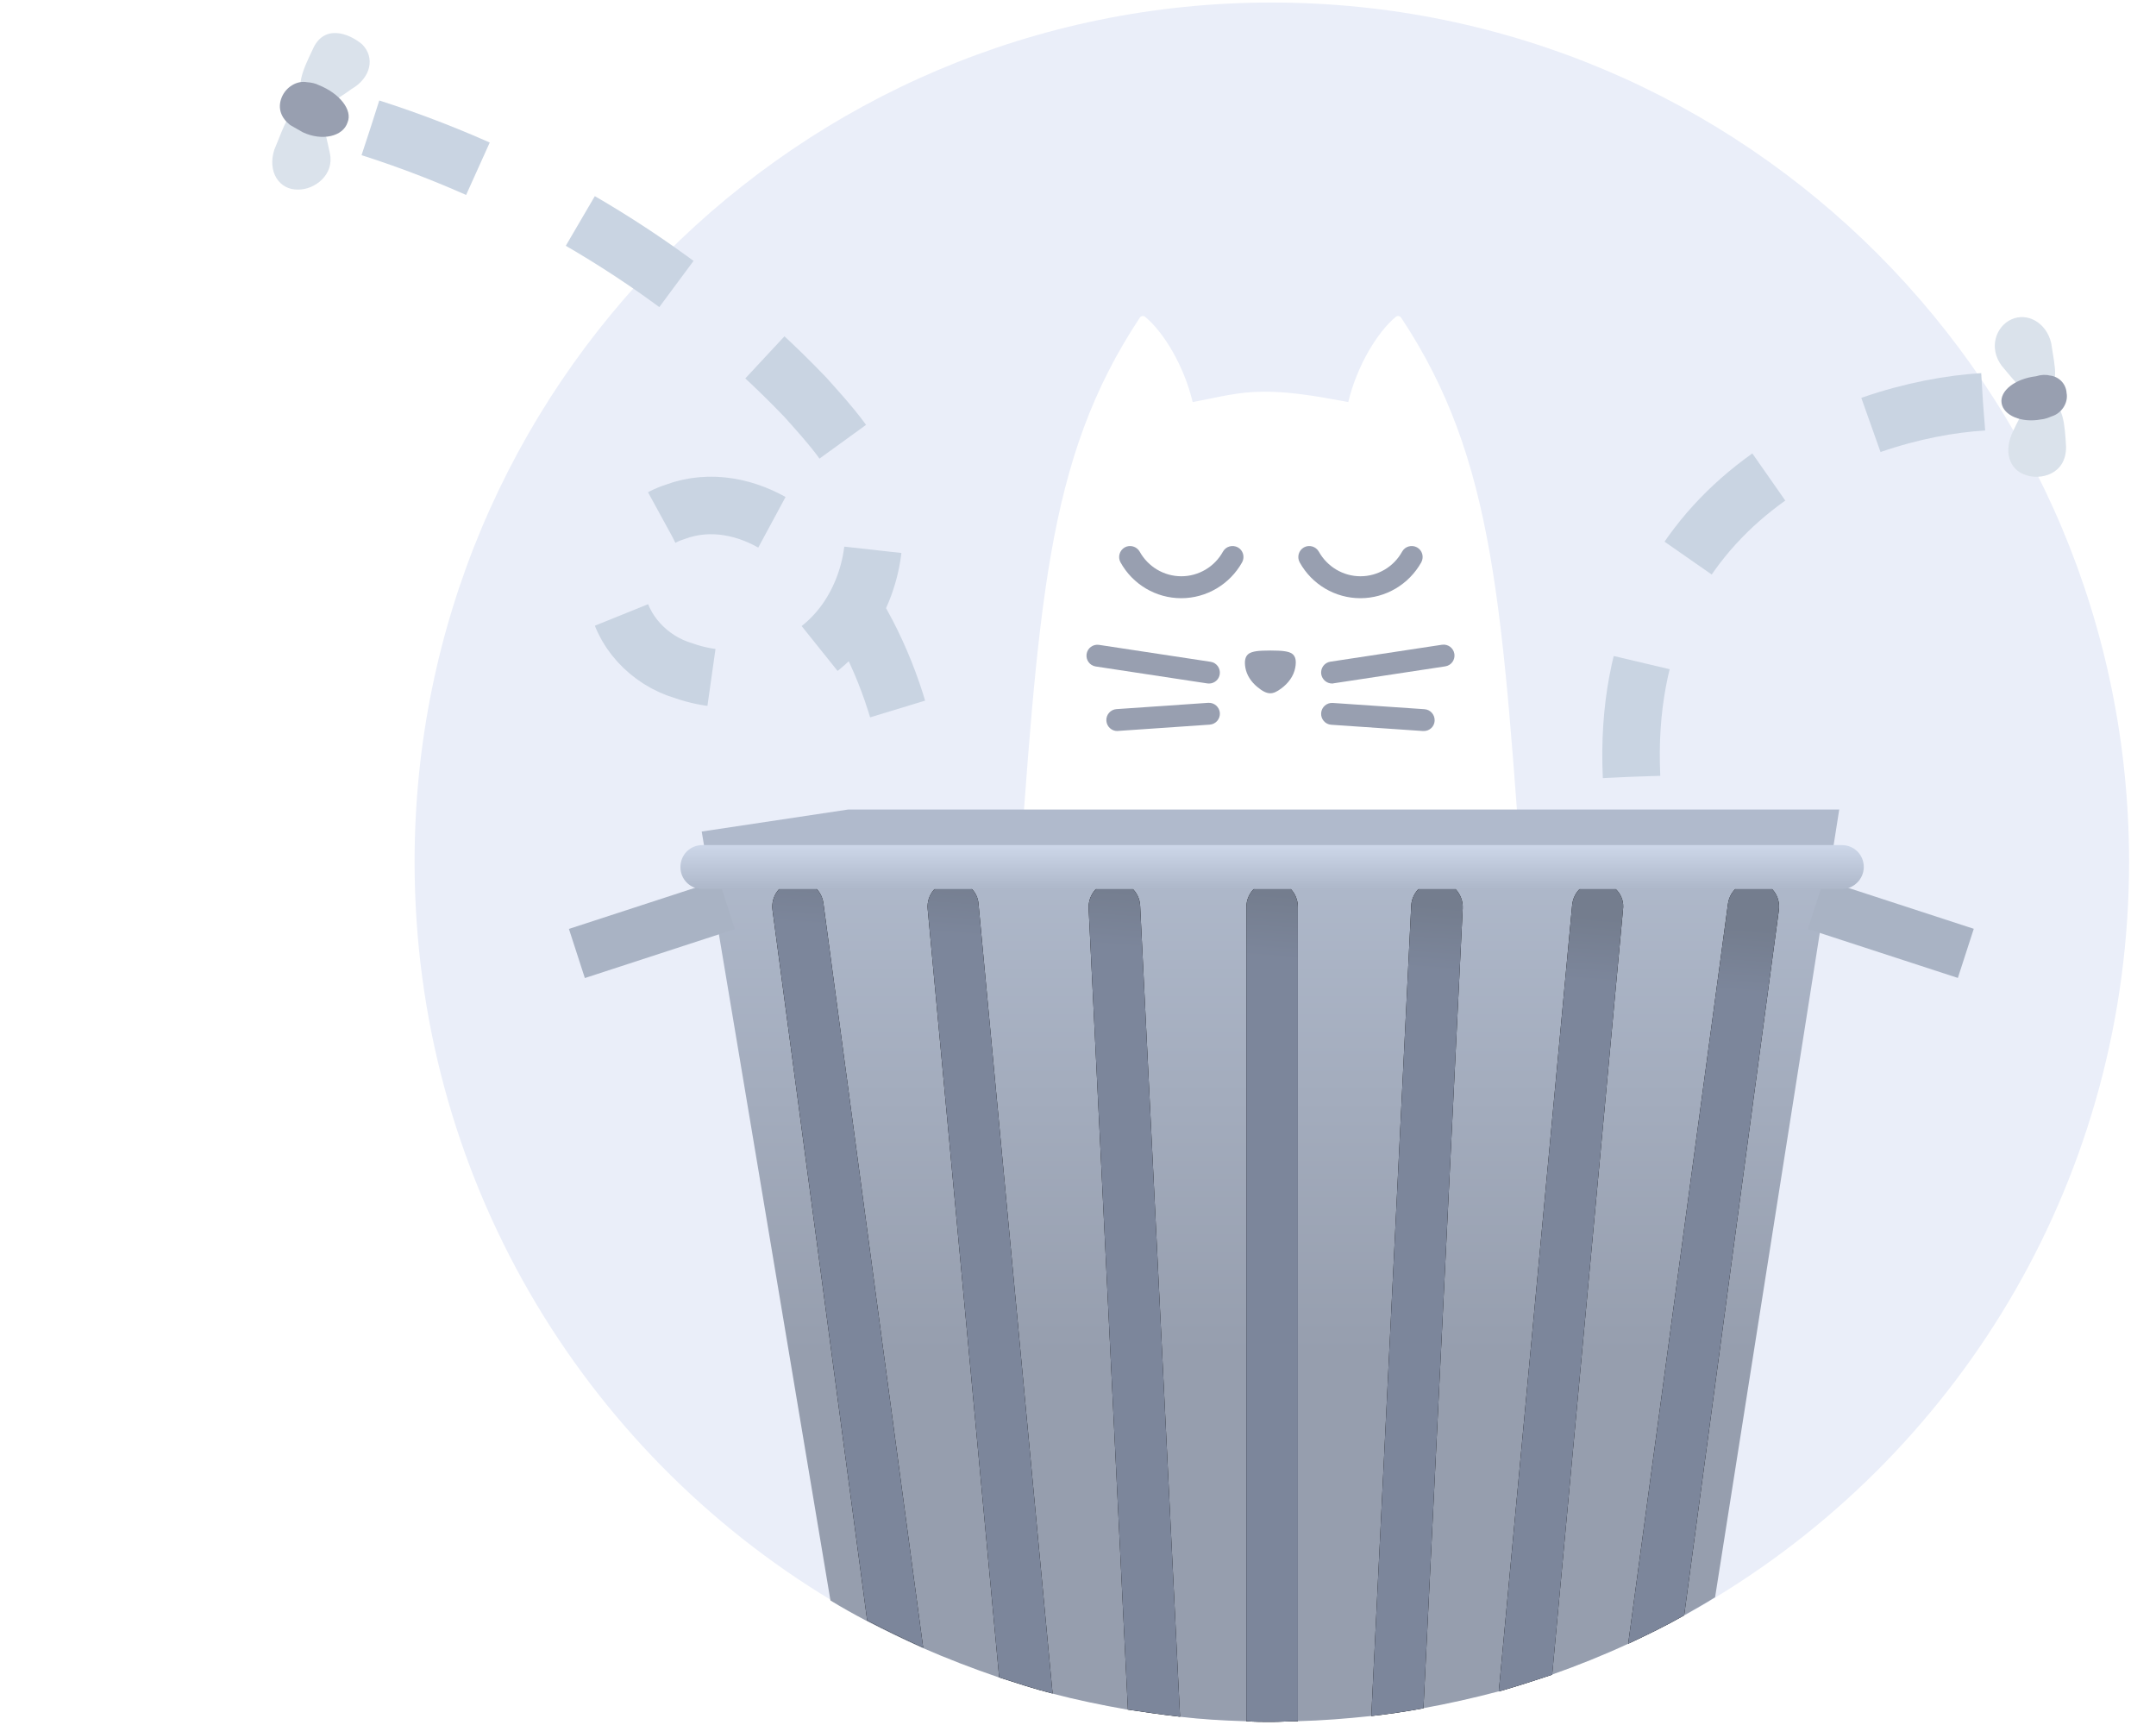 <svg width="75" height="60" viewBox="0 0 75 60" fill="none" xmlns="http://www.w3.org/2000/svg">
<g id="52" clip-path="url(#clip0_6167_27643)">
<path id="Vector" d="M74.063 29.978C74.063 40.825 68.307 50.324 59.685 55.557C59.327 55.781 58.968 55.983 58.61 56.186L61.902 31.663C61.969 31.169 61.611 30.719 61.141 30.652C60.648 30.585 60.2 30.922 60.133 31.416L56.684 57.151C55.81 57.555 54.915 57.915 54.019 58.229L56.482 31.618C56.527 31.124 56.169 30.697 55.676 30.652C55.183 30.607 54.735 30.966 54.713 31.46L52.16 58.813C51.309 59.038 50.413 59.24 49.539 59.397L50.906 31.573C50.928 31.079 50.547 30.652 50.054 30.63C49.562 30.607 49.136 30.989 49.114 31.483L47.725 59.666C46.874 59.756 46.046 59.824 45.172 59.846V31.55C45.172 31.056 44.769 30.652 44.276 30.652C43.783 30.652 43.38 31.056 43.38 31.55V59.868C42.596 59.846 41.835 59.801 41.074 59.711L39.685 31.505C39.663 31.011 39.237 30.63 38.744 30.652C38.252 30.674 37.871 31.101 37.893 31.595L39.26 59.464C38.364 59.307 37.49 59.127 36.639 58.903L34.063 31.46C34.019 30.966 33.593 30.607 33.1 30.652C32.608 30.697 32.249 31.146 32.294 31.618L34.78 58.341C33.862 58.027 32.989 57.69 32.115 57.308L28.644 31.438C28.576 30.944 28.128 30.607 27.636 30.674C27.143 30.742 26.807 31.191 26.874 31.685L30.167 56.365C29.741 56.141 29.338 55.916 28.935 55.669C20.245 50.437 14.422 40.892 14.422 29.978C14.422 13.472 27.77 0.088 44.231 0.088C60.715 0.088 74.063 13.472 74.063 29.978Z" fill="#EAEEF9"/>
<path id="Vector_2" d="M53.027 31.745C52.256 21.076 52.024 16.002 48.741 11.049C48.699 10.987 48.613 10.973 48.554 11.021C47.911 11.555 47.199 12.734 46.902 13.985C45.796 13.78 44.686 13.569 43.552 13.638C42.857 13.68 42.173 13.86 41.489 13.985C41.191 12.73 40.483 11.555 39.836 11.021C39.778 10.973 39.691 10.987 39.65 11.049C36.366 16.002 36.134 21.076 35.363 31.745L44.195 31.031L53.027 31.745Z" fill="white"/>
<path id="Vector_3" d="M41.09 20.807C40.212 20.807 39.404 20.329 38.978 19.559C38.878 19.375 38.944 19.143 39.127 19.039C39.31 18.939 39.542 19.005 39.646 19.188C39.939 19.715 40.492 20.044 41.094 20.044C41.696 20.044 42.252 19.715 42.542 19.188C42.643 19.005 42.874 18.939 43.061 19.039C43.244 19.14 43.31 19.372 43.209 19.559C42.777 20.329 41.968 20.807 41.09 20.807Z" fill="#989FB0"/>
<path id="Vector_4" d="M47.323 20.807C46.445 20.807 45.636 20.329 45.211 19.559C45.111 19.375 45.176 19.143 45.36 19.039C45.543 18.939 45.774 19.005 45.878 19.188C46.172 19.715 46.725 20.044 47.326 20.044C47.928 20.044 48.484 19.715 48.775 19.188C48.875 19.005 49.107 18.939 49.293 19.039C49.477 19.14 49.542 19.372 49.442 19.559C49.01 20.329 48.201 20.807 47.323 20.807Z" fill="#989FB0"/>
<path id="Vector_5" d="M42.058 23.775C42.041 23.775 42.02 23.775 41.999 23.771L38.117 23.182C37.91 23.151 37.768 22.957 37.799 22.749C37.83 22.541 38.024 22.399 38.231 22.43L42.113 23.019C42.321 23.05 42.462 23.245 42.431 23.453C42.404 23.64 42.241 23.775 42.058 23.775Z" fill="#989FB0"/>
<path id="Vector_6" d="M38.867 25.427C38.67 25.427 38.501 25.275 38.487 25.07C38.473 24.859 38.632 24.678 38.84 24.665L42.03 24.446C42.238 24.432 42.421 24.592 42.435 24.8C42.449 25.011 42.29 25.191 42.082 25.205L38.892 25.424C38.885 25.427 38.874 25.427 38.867 25.427Z" fill="#989FB0"/>
<path id="Vector_7" d="M46.338 23.774C46.155 23.774 45.992 23.639 45.961 23.449C45.93 23.241 46.072 23.047 46.279 23.015L50.161 22.426C50.369 22.395 50.562 22.537 50.593 22.745C50.624 22.953 50.483 23.147 50.275 23.178L46.393 23.767C46.376 23.774 46.359 23.774 46.338 23.774Z" fill="#989FB0"/>
<path id="Vector_8" d="M49.529 25.427C49.518 25.427 49.511 25.427 49.501 25.427L46.31 25.209C46.1 25.195 45.944 25.012 45.958 24.804C45.972 24.596 46.151 24.436 46.362 24.45L49.553 24.668C49.764 24.682 49.919 24.866 49.906 25.074C49.895 25.275 49.729 25.427 49.529 25.427Z" fill="#989FB0"/>
<path id="Vector_9" d="M44.678 22.65C44.484 22.619 43.903 22.619 43.706 22.65C43.499 22.685 43.24 22.737 43.322 23.222C43.367 23.486 43.526 23.718 43.734 23.891C44.1 24.196 44.28 24.162 44.57 23.947C44.809 23.773 45.006 23.517 45.058 23.219C45.148 22.734 44.885 22.682 44.678 22.65Z" fill="#989FB0"/>
<path id="Vector_10" d="M12.889 4.447C18.584 6.269 23.872 9.489 28.014 13.815C28.844 14.746 29.771 15.733 30.133 16.918C30.766 18.649 30.239 20.827 28.981 22.129C27.694 23.48 25.599 23.978 23.77 23.324C22.605 22.983 21.58 21.94 21.449 20.691C21.395 19.421 22.297 18.176 23.477 17.808C24.714 17.341 26.033 17.639 27.08 18.302C28.126 18.966 28.977 19.974 29.597 21.046C31.701 24.402 32.414 28.724 31.557 32.734C30.911 35.691 29.372 38.397 27.26 40.516" stroke="#C9D4E2" stroke-width="2" stroke-miterlimit="10" stroke-dasharray="4 4"/>
<path id="Vector_11" d="M12.598 1.542C13.051 1.997 12.91 2.7 12.232 3.095C11.576 3.567 11.079 3.87 10.647 3.492C10.243 3.065 10.53 2.447 10.873 1.73C11.251 0.837 12.116 1.137 12.598 1.542Z" fill="#DAE2EB"/>
<path id="Vector_12" d="M10.371 6.594C10.95 6.599 11.635 6.078 11.476 5.334C11.295 4.514 11.205 3.875 10.577 3.842C9.997 3.837 9.92 4.314 9.542 5.207C9.296 5.979 9.714 6.61 10.371 6.594Z" fill="#DAE2EB"/>
<path id="Vector_13" d="M9.796 3.396C9.944 3.023 10.335 2.791 10.684 2.86C10.809 2.866 10.984 2.901 11.082 2.957C11.821 3.249 12.268 3.831 12.092 4.252C11.938 4.751 11.198 4.915 10.535 4.601C10.34 4.489 10.242 4.433 10.095 4.35C9.781 4.105 9.649 3.768 9.796 3.396Z" fill="#989FB0"/>
<path id="Vector_14" d="M63.984 28.137L59.662 55.557C59.304 55.781 58.945 55.983 58.587 56.186C57.96 56.545 57.311 56.859 56.638 57.174C55.765 57.578 54.869 57.937 53.973 58.252C53.369 58.454 52.742 58.656 52.115 58.835C51.264 59.06 50.367 59.262 49.494 59.419C48.889 59.532 48.285 59.621 47.68 59.689C46.829 59.779 46 59.846 45.127 59.868C44.813 59.868 44.522 59.891 44.209 59.891C43.917 59.891 43.626 59.891 43.335 59.868C42.551 59.846 41.79 59.801 41.028 59.711C40.424 59.644 39.819 59.554 39.214 59.464C38.318 59.307 37.445 59.127 36.594 58.903C35.967 58.746 35.362 58.544 34.735 58.341C33.817 58.027 32.943 57.69 32.07 57.308C31.42 57.016 30.771 56.702 30.121 56.365C29.696 56.141 29.293 55.916 28.889 55.669L24.41 28.923L29.494 28.159H63.984V28.137Z" fill="url(#paint0_linear_6167_27643)"/>
<path id="Vector_15" d="M32.114 57.307C31.465 57.016 30.816 56.702 30.166 56.364L26.874 31.662C26.807 31.168 27.143 30.718 27.635 30.651C28.128 30.584 28.576 30.921 28.643 31.415L32.114 57.307Z" fill="black"/>
<path id="Vector_16" d="M36.616 58.903C35.989 58.746 35.384 58.544 34.757 58.342L32.271 31.618C32.227 31.124 32.585 30.697 33.078 30.652C33.57 30.607 34.018 30.967 34.041 31.461L36.616 58.903Z" fill="black"/>
<path id="Vector_17" d="M41.05 59.711C40.446 59.643 39.841 59.554 39.236 59.464L37.87 31.595C37.848 31.1 38.228 30.674 38.721 30.651C39.214 30.629 39.639 31.011 39.662 31.505L41.05 59.711Z" fill="black"/>
<path id="Vector_18" d="M61.88 31.663L58.587 56.186C57.96 56.545 57.311 56.859 56.639 57.174L60.11 31.438C60.178 30.944 60.625 30.607 61.118 30.675C61.611 30.72 61.947 31.169 61.88 31.663Z" fill="black"/>
<path id="Vector_19" d="M56.459 31.639L53.995 58.251C53.391 58.453 52.764 58.655 52.137 58.835L54.69 31.482C54.735 30.988 55.16 30.629 55.653 30.674C56.145 30.719 56.526 31.145 56.459 31.639Z" fill="black"/>
<path id="Vector_20" d="M50.883 31.595L49.517 59.419C48.913 59.531 48.308 59.621 47.703 59.688L49.092 31.505C49.114 31.011 49.54 30.629 50.032 30.651C50.525 30.674 50.906 31.1 50.883 31.595Z" fill="black"/>
<path id="Vector_21" d="M45.149 31.551V59.869C44.836 59.869 44.544 59.891 44.231 59.891C43.94 59.891 43.649 59.891 43.357 59.869V31.551C43.357 31.056 43.761 30.652 44.253 30.652C44.768 30.652 45.149 31.056 45.149 31.551Z" fill="black"/>
<path id="Vector_22" d="M63.443 30.605L62.889 32.314L68.107 34.015L68.661 32.306L63.443 30.605Z" fill="#A9B3C4"/>
<path id="Vector_23" d="M25.009 30.609L19.791 32.31L20.345 34.019L25.563 32.318L25.009 30.609Z" fill="#A9B3C4"/>
<path id="Vector_24" d="M32.114 57.307C31.465 57.016 30.816 56.702 30.166 56.364L26.874 31.662C26.807 31.168 27.143 30.718 27.635 30.651C28.128 30.584 28.576 30.921 28.643 31.415L32.114 57.307Z" fill="url(#paint1_linear_6167_27643)"/>
<path id="Vector_25" d="M36.616 58.903C35.989 58.746 35.385 58.544 34.757 58.342L32.271 31.618C32.227 31.124 32.585 30.697 33.078 30.652C33.57 30.607 34.018 30.967 34.041 31.461L36.616 58.903Z" fill="url(#paint2_linear_6167_27643)"/>
<path id="Vector_26" d="M41.05 59.711C40.446 59.643 39.841 59.554 39.236 59.464L37.87 31.595C37.848 31.1 38.228 30.674 38.721 30.651C39.214 30.629 39.639 31.011 39.662 31.505L41.05 59.711Z" fill="url(#paint3_linear_6167_27643)"/>
<path id="Vector_27" d="M45.149 31.551V59.869C44.836 59.869 44.544 59.891 44.231 59.891C43.94 59.891 43.649 59.891 43.357 59.869V31.551C43.357 31.057 43.761 30.652 44.253 30.652C44.768 30.652 45.149 31.057 45.149 31.551Z" fill="url(#paint4_linear_6167_27643)"/>
<path id="Vector_28" d="M50.883 31.595L49.517 59.419C48.913 59.531 48.308 59.621 47.703 59.688L49.092 31.505C49.114 31.011 49.54 30.629 50.032 30.651C50.525 30.674 50.906 31.1 50.883 31.595Z" fill="url(#paint5_linear_6167_27643)"/>
<path id="Vector_29" d="M56.459 31.639L53.996 58.251C53.391 58.453 52.764 58.655 52.137 58.835L54.69 31.482C54.735 30.988 55.16 30.629 55.653 30.674C56.145 30.719 56.526 31.145 56.459 31.639Z" fill="url(#paint6_linear_6167_27643)"/>
<path id="Vector_30" d="M61.88 31.663L58.587 56.186C57.96 56.545 57.311 56.859 56.639 57.174L60.11 31.438C60.178 30.944 60.625 30.607 61.118 30.675C61.611 30.72 61.947 31.169 61.88 31.663Z" fill="url(#paint7_linear_6167_27643)"/>
<g id="Group" filter="url(#filter0_d_6167_27643)">
<path id="Vector_31" d="M64.073 28.922H24.431C24.006 28.922 23.67 28.585 23.67 28.158C23.67 27.731 24.006 27.395 24.431 27.395H64.073C64.499 27.395 64.835 27.731 64.835 28.158C64.835 28.562 64.499 28.922 64.073 28.922Z" fill="url(#paint8_linear_6167_27643)"/>
</g>
<path id="Vector_32" d="M70.466 16.521C69.896 16.339 69.685 15.704 70.03 14.992C70.376 14.281 70.642 13.704 71.256 13.883C71.784 14.067 71.825 14.755 71.871 15.529C71.887 16.521 70.951 16.707 70.466 16.521Z" fill="#DAE2EB"/>
<path id="Vector_33" d="M69.97 11.109C69.425 11.358 69.169 12.107 69.636 12.727C70.192 13.384 70.524 13.882 71.109 13.588C71.654 13.339 71.497 12.874 71.354 11.932C71.182 11.209 70.515 10.86 69.97 11.109Z" fill="#DAE2EB"/>
<path id="Vector_34" d="M71.379 14.479C71.253 14.53 71.126 14.581 70.998 14.589C70.316 14.716 69.697 14.451 69.629 14.023C69.56 13.596 70.095 13.175 70.822 13.088C70.991 13.035 71.162 13.024 71.293 13.06C71.597 13.085 71.869 13.327 71.89 13.671C71.954 14.013 71.717 14.373 71.379 14.479Z" fill="#989FB0"/>
<path id="Vector_35" d="M56.756 27.018C56.308 17.373 64.475 14.248 68.98 13.977" stroke="#C9D4E2" stroke-width="2" stroke-miterlimit="10" stroke-dasharray="4 4"/>
</g>
<defs>
<filter id="filter0_d_6167_27643" x="21.67" y="27.395" width="45.164" height="5.527" filterUnits="userSpaceOnUse" color-interpolation-filters="sRGB">
<feFlood flood-opacity="0" result="BackgroundImageFix"/>
<feColorMatrix in="SourceAlpha" type="matrix" values="0 0 0 0 0 0 0 0 0 0 0 0 0 0 0 0 0 0 127 0" result="hardAlpha"/>
<feOffset dy="2"/>
<feGaussianBlur stdDeviation="1"/>
<feColorMatrix type="matrix" values="0 0 0 0 0.398 0 0 0 0 0.477 0 0 0 0 0.575 0 0 0 0.15 0"/>
<feBlend mode="normal" in2="BackgroundImageFix" result="effect1_dropShadow_6167_27643"/>
<feBlend mode="normal" in="SourceGraphic" in2="effect1_dropShadow_6167_27643" result="shape"/>
</filter>
<linearGradient id="paint0_linear_6167_27643" x1="44.2" y1="29.24" x2="44.2" y2="47.063" gradientUnits="userSpaceOnUse">
<stop stop-color="#B0BACC"/>
<stop offset="1" stop-color="#969EAE"/>
</linearGradient>
<linearGradient id="paint1_linear_6167_27643" x1="48.614" y1="48.847" x2="49.876" y2="31.486" gradientUnits="userSpaceOnUse">
<stop offset="0.87" stop-color="#7C869B"/>
<stop offset="1" stop-color="#747D8E"/>
</linearGradient>
<linearGradient id="paint2_linear_6167_27643" x1="48.614" y1="48.848" x2="49.876" y2="31.487" gradientUnits="userSpaceOnUse">
<stop offset="0.87" stop-color="#7C869B"/>
<stop offset="1" stop-color="#747D8E"/>
</linearGradient>
<linearGradient id="paint3_linear_6167_27643" x1="48.614" y1="48.847" x2="49.875" y2="31.486" gradientUnits="userSpaceOnUse">
<stop offset="0.87" stop-color="#7C869B"/>
<stop offset="1" stop-color="#747D8E"/>
</linearGradient>
<linearGradient id="paint4_linear_6167_27643" x1="48.614" y1="48.848" x2="49.876" y2="31.487" gradientUnits="userSpaceOnUse">
<stop offset="0.87" stop-color="#7C869B"/>
<stop offset="1" stop-color="#747D8E"/>
</linearGradient>
<linearGradient id="paint5_linear_6167_27643" x1="48.615" y1="48.847" x2="49.876" y2="31.486" gradientUnits="userSpaceOnUse">
<stop offset="0.87" stop-color="#7C869B"/>
<stop offset="1" stop-color="#747D8E"/>
</linearGradient>
<linearGradient id="paint6_linear_6167_27643" x1="48.614" y1="48.847" x2="49.875" y2="31.486" gradientUnits="userSpaceOnUse">
<stop offset="0.87" stop-color="#7C869B"/>
<stop offset="1" stop-color="#747D8E"/>
</linearGradient>
<linearGradient id="paint7_linear_6167_27643" x1="48.614" y1="48.848" x2="49.876" y2="31.487" gradientUnits="userSpaceOnUse">
<stop offset="0.87" stop-color="#7C869B"/>
<stop offset="1" stop-color="#747D8E"/>
</linearGradient>
<linearGradient id="paint8_linear_6167_27643" x1="44.239" y1="27.359" x2="44.239" y2="28.938" gradientUnits="userSpaceOnUse">
<stop stop-color="#CED8EA"/>
<stop offset="0.996" stop-color="#ADB7C9"/>
</linearGradient>
<clipPath id="clip0_6167_27643">
<rect width="73.8" height="60" fill="white" transform="translate(0.6)"/>
</clipPath>
</defs>
</svg>
